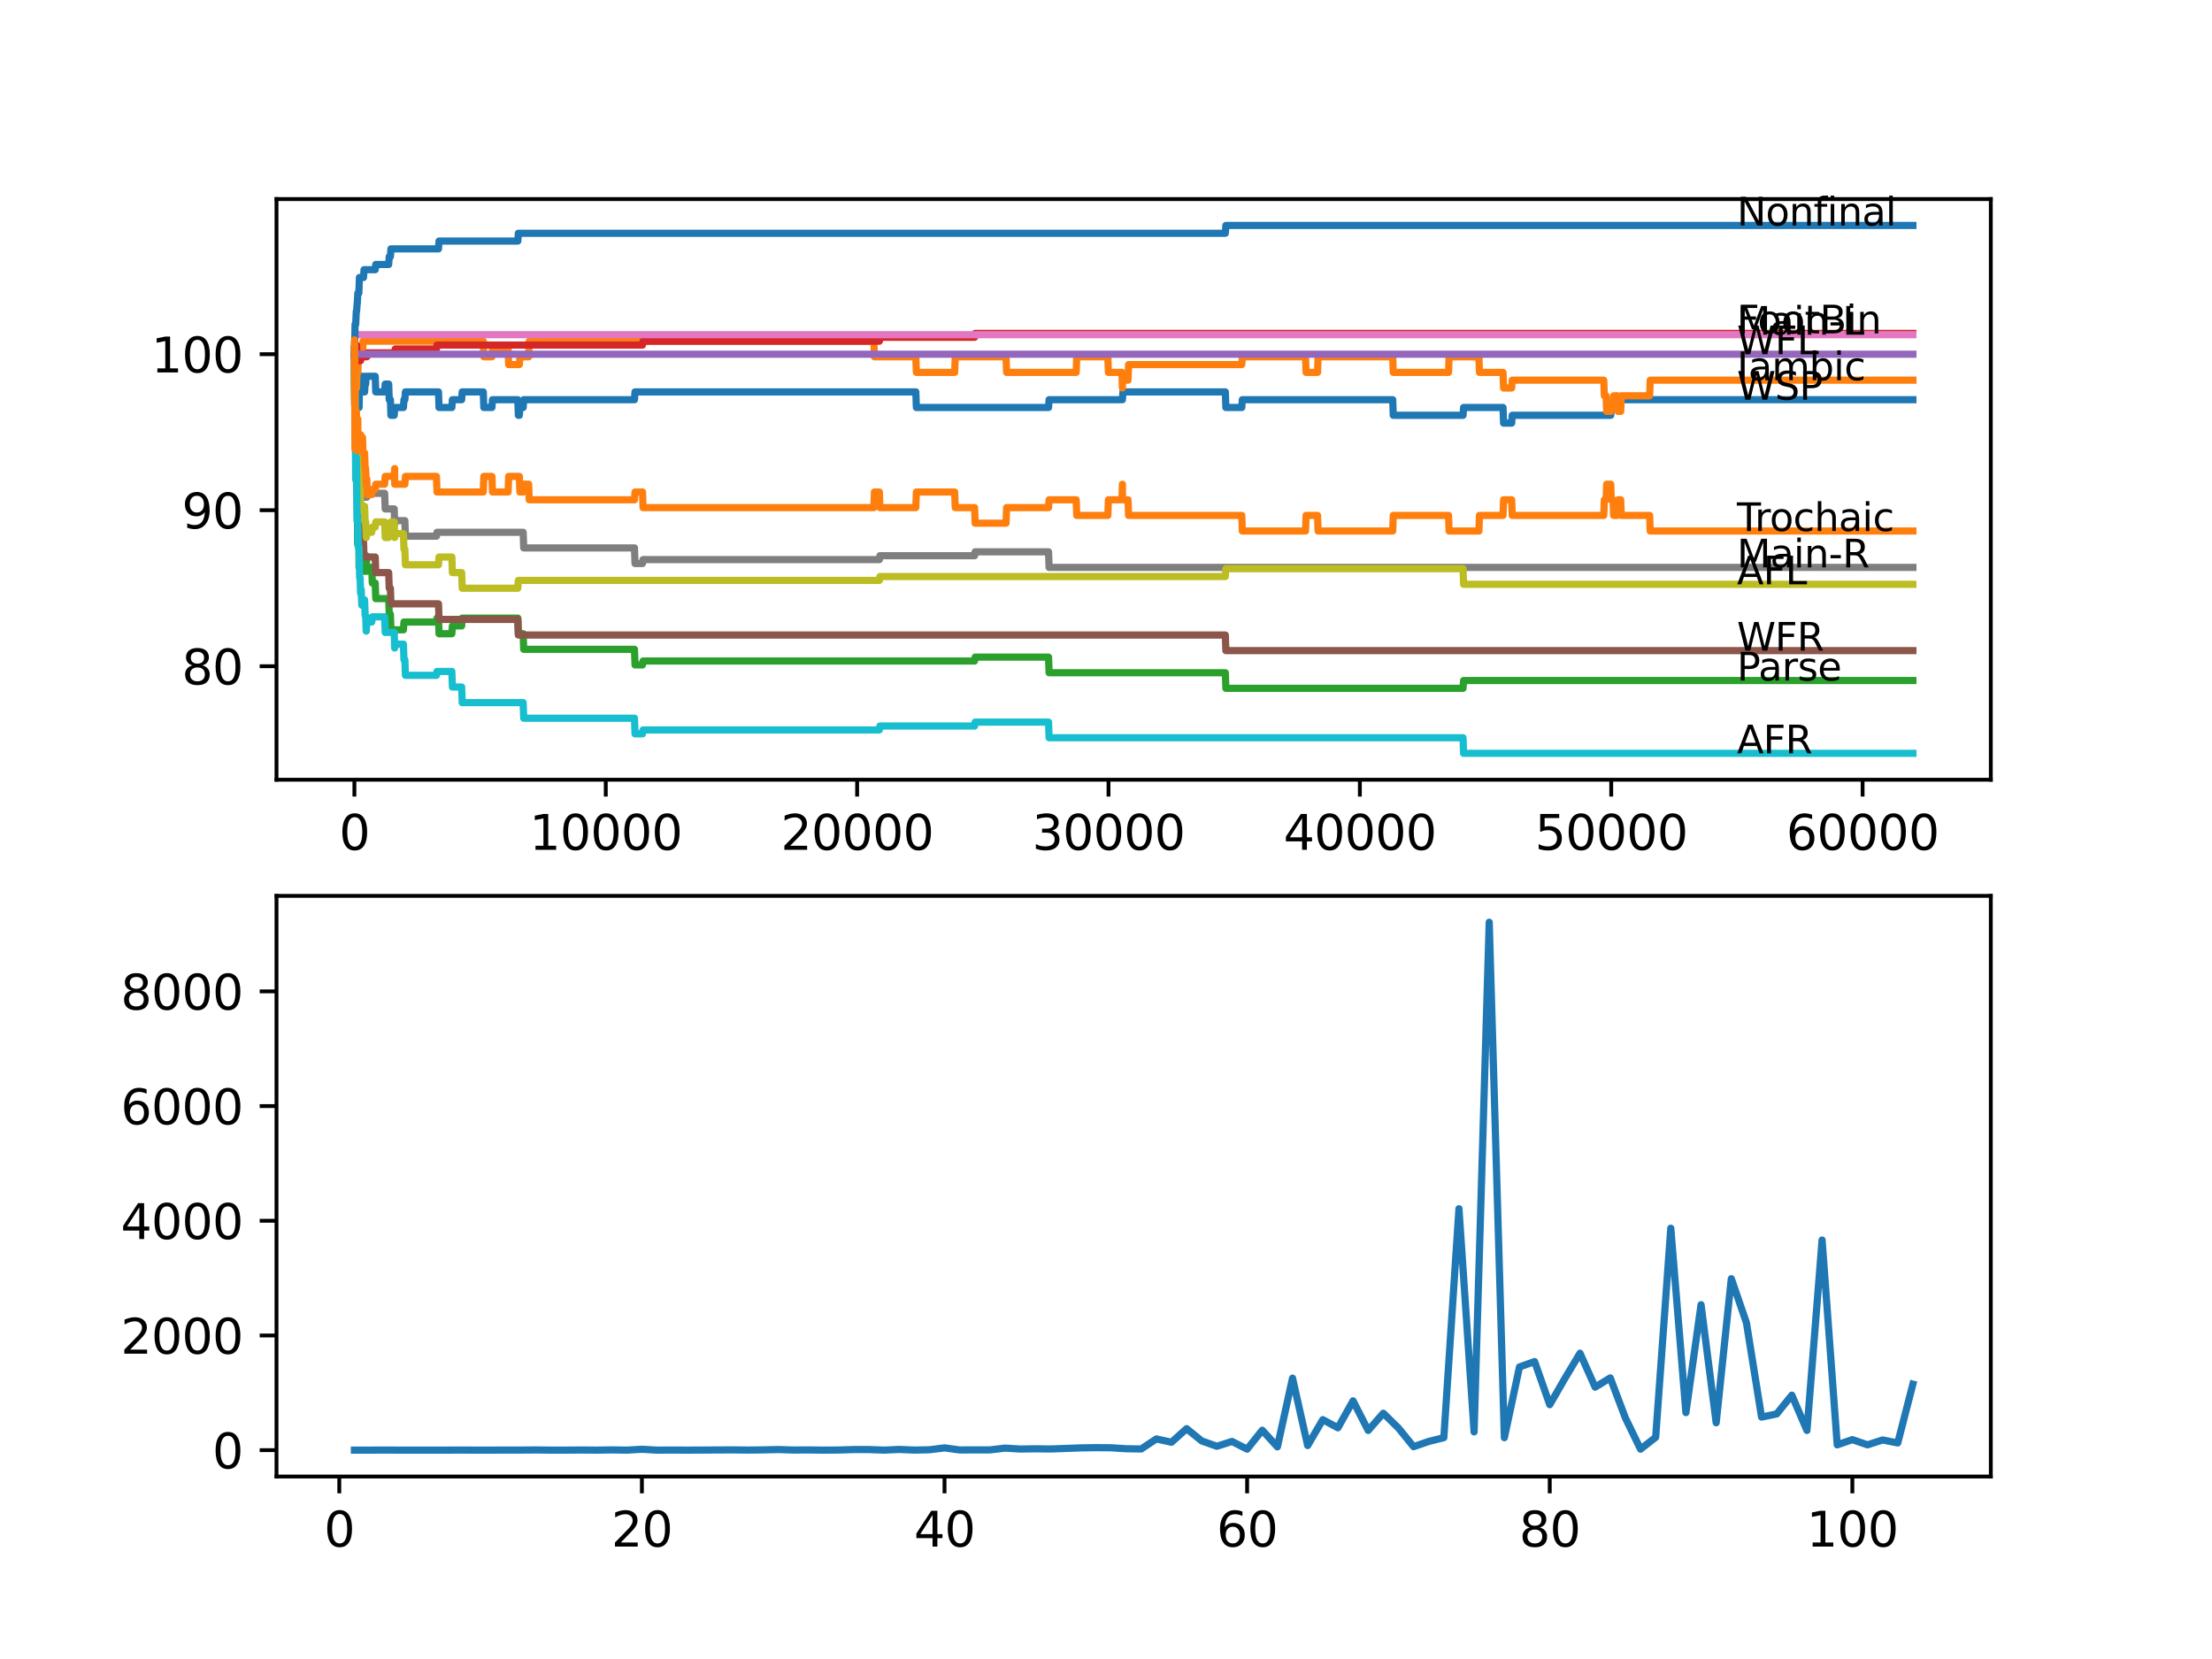 <?xml version="1.0" encoding="utf-8" standalone="no"?>
<!DOCTYPE svg PUBLIC "-//W3C//DTD SVG 1.1//EN"
  "http://www.w3.org/Graphics/SVG/1.1/DTD/svg11.dtd">
<svg xmlns:xlink="http://www.w3.org/1999/xlink" width="460.8pt" height="345.6pt" viewBox="0 0 460.8 345.6" xmlns="http://www.w3.org/2000/svg" version="1.1">
 <defs>
  <style type="text/css">*{stroke-linejoin: round; stroke-linecap: butt}</style>
 </defs>
 <g id="figure_1">
  <g id="patch_1">
   <path d="M 0 345.6 
L 460.8 345.6 
L 460.8 0 
L 0 0 
z
" style="fill: #ffffff"/>
  </g>
  <g id="axes_1">
   <g id="patch_2">
    <path d="M 57.6 162.432 
L 414.72 162.432 
L 414.72 41.472 
L 57.6 41.472 
z
" style="fill: #ffffff"/>
   </g>
   <g id="matplotlib.axis_1">
    <g id="xtick_1">
     <g id="line2d_1">
      <defs>
       <path id="m2d336f7cce" d="M 0 0 
L 0 3.5 
" style="stroke: #000000; stroke-width: 0.8"/>
      </defs>
      <g>
       <use xlink:href="#m2d336f7cce" x="73.827" y="162.432" style="stroke: #000000; stroke-width: 0.8"/>
      </g>
     </g>
     <g id="text_1">
      <!-- 0 -->
      <g transform="translate(70.646 177.03)scale(0.1 -0.1)">
       <defs>
        <path id="DejaVuSans-30" d="M 2034 4250 
Q 1547 4250 1301 3770 
Q 1056 3291 1056 2328 
Q 1056 1369 1301 889 
Q 1547 409 2034 409 
Q 2525 409 2770 889 
Q 3016 1369 3016 2328 
Q 3016 3291 2770 3770 
Q 2525 4250 2034 4250 
z
M 2034 4750 
Q 2819 4750 3233 4129 
Q 3647 3509 3647 2328 
Q 3647 1150 3233 529 
Q 2819 -91 2034 -91 
Q 1250 -91 836 529 
Q 422 1150 422 2328 
Q 422 3509 836 4129 
Q 1250 4750 2034 4750 
z
" transform="scale(0.016)"/>
       </defs>
       <use xlink:href="#DejaVuSans-30"/>
      </g>
     </g>
    </g>
    <g id="xtick_2">
     <g id="line2d_2">
      <g>
       <use xlink:href="#m2d336f7cce" x="126.192" y="162.432" style="stroke: #000000; stroke-width: 0.8"/>
      </g>
     </g>
     <g id="text_2">
      <!-- 10000 -->
      <g transform="translate(110.286 177.03)scale(0.1 -0.1)">
       <defs>
        <path id="DejaVuSans-31" d="M 794 531 
L 1825 531 
L 1825 4091 
L 703 3866 
L 703 4441 
L 1819 4666 
L 2450 4666 
L 2450 531 
L 3481 531 
L 3481 0 
L 794 0 
L 794 531 
z
" transform="scale(0.016)"/>
       </defs>
       <use xlink:href="#DejaVuSans-31"/>
       <use xlink:href="#DejaVuSans-30" x="63.623"/>
       <use xlink:href="#DejaVuSans-30" x="127.246"/>
       <use xlink:href="#DejaVuSans-30" x="190.869"/>
       <use xlink:href="#DejaVuSans-30" x="254.492"/>
      </g>
     </g>
    </g>
    <g id="xtick_3">
     <g id="line2d_3">
      <g>
       <use xlink:href="#m2d336f7cce" x="178.556" y="162.432" style="stroke: #000000; stroke-width: 0.8"/>
      </g>
     </g>
     <g id="text_3">
      <!-- 20000 -->
      <g transform="translate(162.65 177.03)scale(0.1 -0.1)">
       <defs>
        <path id="DejaVuSans-32" d="M 1228 531 
L 3431 531 
L 3431 0 
L 469 0 
L 469 531 
Q 828 903 1448 1529 
Q 2069 2156 2228 2338 
Q 2531 2678 2651 2914 
Q 2772 3150 2772 3378 
Q 2772 3750 2511 3984 
Q 2250 4219 1831 4219 
Q 1534 4219 1204 4116 
Q 875 4013 500 3803 
L 500 4441 
Q 881 4594 1212 4672 
Q 1544 4750 1819 4750 
Q 2544 4750 2975 4387 
Q 3406 4025 3406 3419 
Q 3406 3131 3298 2873 
Q 3191 2616 2906 2266 
Q 2828 2175 2409 1742 
Q 1991 1309 1228 531 
z
" transform="scale(0.016)"/>
       </defs>
       <use xlink:href="#DejaVuSans-32"/>
       <use xlink:href="#DejaVuSans-30" x="63.623"/>
       <use xlink:href="#DejaVuSans-30" x="127.246"/>
       <use xlink:href="#DejaVuSans-30" x="190.869"/>
       <use xlink:href="#DejaVuSans-30" x="254.492"/>
      </g>
     </g>
    </g>
    <g id="xtick_4">
     <g id="line2d_4">
      <g>
       <use xlink:href="#m2d336f7cce" x="230.921" y="162.432" style="stroke: #000000; stroke-width: 0.8"/>
      </g>
     </g>
     <g id="text_4">
      <!-- 30000 -->
      <g transform="translate(215.015 177.03)scale(0.1 -0.1)">
       <defs>
        <path id="DejaVuSans-33" d="M 2597 2516 
Q 3050 2419 3304 2112 
Q 3559 1806 3559 1356 
Q 3559 666 3084 287 
Q 2609 -91 1734 -91 
Q 1441 -91 1130 -33 
Q 819 25 488 141 
L 488 750 
Q 750 597 1062 519 
Q 1375 441 1716 441 
Q 2309 441 2620 675 
Q 2931 909 2931 1356 
Q 2931 1769 2642 2001 
Q 2353 2234 1838 2234 
L 1294 2234 
L 1294 2753 
L 1863 2753 
Q 2328 2753 2575 2939 
Q 2822 3125 2822 3475 
Q 2822 3834 2567 4026 
Q 2313 4219 1838 4219 
Q 1578 4219 1281 4162 
Q 984 4106 628 3988 
L 628 4550 
Q 988 4650 1302 4700 
Q 1616 4750 1894 4750 
Q 2613 4750 3031 4423 
Q 3450 4097 3450 3541 
Q 3450 3153 3228 2886 
Q 3006 2619 2597 2516 
z
" transform="scale(0.016)"/>
       </defs>
       <use xlink:href="#DejaVuSans-33"/>
       <use xlink:href="#DejaVuSans-30" x="63.623"/>
       <use xlink:href="#DejaVuSans-30" x="127.246"/>
       <use xlink:href="#DejaVuSans-30" x="190.869"/>
       <use xlink:href="#DejaVuSans-30" x="254.492"/>
      </g>
     </g>
    </g>
    <g id="xtick_5">
     <g id="line2d_5">
      <g>
       <use xlink:href="#m2d336f7cce" x="283.285" y="162.432" style="stroke: #000000; stroke-width: 0.8"/>
      </g>
     </g>
     <g id="text_5">
      <!-- 40000 -->
      <g transform="translate(267.379 177.03)scale(0.1 -0.1)">
       <defs>
        <path id="DejaVuSans-34" d="M 2419 4116 
L 825 1625 
L 2419 1625 
L 2419 4116 
z
M 2253 4666 
L 3047 4666 
L 3047 1625 
L 3713 1625 
L 3713 1100 
L 3047 1100 
L 3047 0 
L 2419 0 
L 2419 1100 
L 313 1100 
L 313 1709 
L 2253 4666 
z
" transform="scale(0.016)"/>
       </defs>
       <use xlink:href="#DejaVuSans-34"/>
       <use xlink:href="#DejaVuSans-30" x="63.623"/>
       <use xlink:href="#DejaVuSans-30" x="127.246"/>
       <use xlink:href="#DejaVuSans-30" x="190.869"/>
       <use xlink:href="#DejaVuSans-30" x="254.492"/>
      </g>
     </g>
    </g>
    <g id="xtick_6">
     <g id="line2d_6">
      <g>
       <use xlink:href="#m2d336f7cce" x="335.65" y="162.432" style="stroke: #000000; stroke-width: 0.8"/>
      </g>
     </g>
     <g id="text_6">
      <!-- 50000 -->
      <g transform="translate(319.744 177.03)scale(0.1 -0.1)">
       <defs>
        <path id="DejaVuSans-35" d="M 691 4666 
L 3169 4666 
L 3169 4134 
L 1269 4134 
L 1269 2991 
Q 1406 3038 1543 3061 
Q 1681 3084 1819 3084 
Q 2600 3084 3056 2656 
Q 3513 2228 3513 1497 
Q 3513 744 3044 326 
Q 2575 -91 1722 -91 
Q 1428 -91 1123 -41 
Q 819 9 494 109 
L 494 744 
Q 775 591 1075 516 
Q 1375 441 1709 441 
Q 2250 441 2565 725 
Q 2881 1009 2881 1497 
Q 2881 1984 2565 2268 
Q 2250 2553 1709 2553 
Q 1456 2553 1204 2497 
Q 953 2441 691 2322 
L 691 4666 
z
" transform="scale(0.016)"/>
       </defs>
       <use xlink:href="#DejaVuSans-35"/>
       <use xlink:href="#DejaVuSans-30" x="63.623"/>
       <use xlink:href="#DejaVuSans-30" x="127.246"/>
       <use xlink:href="#DejaVuSans-30" x="190.869"/>
       <use xlink:href="#DejaVuSans-30" x="254.492"/>
      </g>
     </g>
    </g>
    <g id="xtick_7">
     <g id="line2d_7">
      <g>
       <use xlink:href="#m2d336f7cce" x="388.014" y="162.432" style="stroke: #000000; stroke-width: 0.8"/>
      </g>
     </g>
     <g id="text_7">
      <!-- 60000 -->
      <g transform="translate(372.108 177.03)scale(0.1 -0.1)">
       <defs>
        <path id="DejaVuSans-36" d="M 2113 2584 
Q 1688 2584 1439 2293 
Q 1191 2003 1191 1497 
Q 1191 994 1439 701 
Q 1688 409 2113 409 
Q 2538 409 2786 701 
Q 3034 994 3034 1497 
Q 3034 2003 2786 2293 
Q 2538 2584 2113 2584 
z
M 3366 4563 
L 3366 3988 
Q 3128 4100 2886 4159 
Q 2644 4219 2406 4219 
Q 1781 4219 1451 3797 
Q 1122 3375 1075 2522 
Q 1259 2794 1537 2939 
Q 1816 3084 2150 3084 
Q 2853 3084 3261 2657 
Q 3669 2231 3669 1497 
Q 3669 778 3244 343 
Q 2819 -91 2113 -91 
Q 1303 -91 875 529 
Q 447 1150 447 2328 
Q 447 3434 972 4092 
Q 1497 4750 2381 4750 
Q 2619 4750 2861 4703 
Q 3103 4656 3366 4563 
z
" transform="scale(0.016)"/>
       </defs>
       <use xlink:href="#DejaVuSans-36"/>
       <use xlink:href="#DejaVuSans-30" x="63.623"/>
       <use xlink:href="#DejaVuSans-30" x="127.246"/>
       <use xlink:href="#DejaVuSans-30" x="190.869"/>
       <use xlink:href="#DejaVuSans-30" x="254.492"/>
      </g>
     </g>
    </g>
   </g>
   <g id="matplotlib.axis_2">
    <g id="ytick_1">
     <g id="line2d_8">
      <defs>
       <path id="mfb3fe5c538" d="M 0 0 
L -3.5 0 
" style="stroke: #000000; stroke-width: 0.8"/>
      </defs>
      <g>
       <use xlink:href="#mfb3fe5c538" x="57.6" y="138.787" style="stroke: #000000; stroke-width: 0.8"/>
      </g>
     </g>
     <g id="text_8">
      <!-- 80 -->
      <g transform="translate(37.875 142.586)scale(0.1 -0.1)">
       <defs>
        <path id="DejaVuSans-38" d="M 2034 2216 
Q 1584 2216 1326 1975 
Q 1069 1734 1069 1313 
Q 1069 891 1326 650 
Q 1584 409 2034 409 
Q 2484 409 2743 651 
Q 3003 894 3003 1313 
Q 3003 1734 2745 1975 
Q 2488 2216 2034 2216 
z
M 1403 2484 
Q 997 2584 770 2862 
Q 544 3141 544 3541 
Q 544 4100 942 4425 
Q 1341 4750 2034 4750 
Q 2731 4750 3128 4425 
Q 3525 4100 3525 3541 
Q 3525 3141 3298 2862 
Q 3072 2584 2669 2484 
Q 3125 2378 3379 2068 
Q 3634 1759 3634 1313 
Q 3634 634 3220 271 
Q 2806 -91 2034 -91 
Q 1263 -91 848 271 
Q 434 634 434 1313 
Q 434 1759 690 2068 
Q 947 2378 1403 2484 
z
M 1172 3481 
Q 1172 3119 1398 2916 
Q 1625 2713 2034 2713 
Q 2441 2713 2670 2916 
Q 2900 3119 2900 3481 
Q 2900 3844 2670 4047 
Q 2441 4250 2034 4250 
Q 1625 4250 1398 4047 
Q 1172 3844 1172 3481 
z
" transform="scale(0.016)"/>
       </defs>
       <use xlink:href="#DejaVuSans-38"/>
       <use xlink:href="#DejaVuSans-30" x="63.623"/>
      </g>
     </g>
    </g>
    <g id="ytick_2">
     <g id="line2d_9">
      <g>
       <use xlink:href="#mfb3fe5c538" x="57.6" y="106.286" style="stroke: #000000; stroke-width: 0.8"/>
      </g>
     </g>
     <g id="text_9">
      <!-- 90 -->
      <g transform="translate(37.875 110.085)scale(0.1 -0.1)">
       <defs>
        <path id="DejaVuSans-39" d="M 703 97 
L 703 672 
Q 941 559 1184 500 
Q 1428 441 1663 441 
Q 2288 441 2617 861 
Q 2947 1281 2994 2138 
Q 2813 1869 2534 1725 
Q 2256 1581 1919 1581 
Q 1219 1581 811 2004 
Q 403 2428 403 3163 
Q 403 3881 828 4315 
Q 1253 4750 1959 4750 
Q 2769 4750 3195 4129 
Q 3622 3509 3622 2328 
Q 3622 1225 3098 567 
Q 2575 -91 1691 -91 
Q 1453 -91 1209 -44 
Q 966 3 703 97 
z
M 1959 2075 
Q 2384 2075 2632 2365 
Q 2881 2656 2881 3163 
Q 2881 3666 2632 3958 
Q 2384 4250 1959 4250 
Q 1534 4250 1286 3958 
Q 1038 3666 1038 3163 
Q 1038 2656 1286 2365 
Q 1534 2075 1959 2075 
z
" transform="scale(0.016)"/>
       </defs>
       <use xlink:href="#DejaVuSans-39"/>
       <use xlink:href="#DejaVuSans-30" x="63.623"/>
      </g>
     </g>
    </g>
    <g id="ytick_3">
     <g id="line2d_10">
      <g>
       <use xlink:href="#mfb3fe5c538" x="57.6" y="73.784" style="stroke: #000000; stroke-width: 0.8"/>
      </g>
     </g>
     <g id="text_10">
      <!-- 100 -->
      <g transform="translate(31.512 77.583)scale(0.1 -0.1)">
       <use xlink:href="#DejaVuSans-31"/>
       <use xlink:href="#DejaVuSans-30" x="63.623"/>
       <use xlink:href="#DejaVuSans-30" x="127.246"/>
      </g>
     </g>
    </g>
   </g>
   <g id="line2d_11">
    <path d="M 73.833 72.701 
L 73.943 80.826 
L 73.953 80.013 
L 73.958 80.013 
L 74.095 71.888 
L 74.1 71.888 
L 74.168 78.388 
L 74.215 76.763 
L 74.252 76.763 
L 74.294 78.388 
L 74.367 75.138 
L 74.424 75.138 
L 74.498 81.639 
L 74.54 78.388 
L 74.754 78.388 
L 74.801 84.889 
L 74.87 81.639 
L 75.016 81.639 
L 75.131 80.013 
L 75.247 80.013 
L 75.362 78.388 
L 75.723 78.388 
L 75.838 81.639 
L 75.953 81.639 
L 76.069 80.013 
L 76.173 80.013 
L 76.289 78.388 
L 78.163 78.388 
L 78.278 81.639 
L 80.127 81.639 
L 80.242 80.013 
L 80.97 80.013 
L 81.085 83.264 
L 81.326 83.264 
L 81.441 86.514 
L 82.122 86.514 
L 82.237 84.889 
L 84.039 84.889 
L 84.154 83.264 
L 84.342 83.264 
L 84.457 81.639 
L 91.343 81.639 
L 91.459 84.889 
L 94.129 84.889 
L 94.244 83.264 
L 96.171 83.264 
L 96.287 81.639 
L 100.675 81.639 
L 100.79 84.889 
L 102.476 84.889 
L 102.591 83.264 
L 107.87 83.264 
L 107.985 86.514 
L 108.189 86.514 
L 108.304 84.889 
L 108.985 84.889 
L 109.1 83.264 
L 132.172 83.264 
L 132.287 81.639 
L 190.784 81.639 
L 190.899 84.889 
L 218.432 84.889 
L 218.547 83.264 
L 233.817 83.264 
L 233.932 81.639 
L 255.255 81.639 
L 255.37 84.889 
L 258.685 84.889 
L 258.8 83.264 
L 290.124 83.264 
L 290.239 86.514 
L 304.776 86.514 
L 304.891 84.889 
L 313.107 84.889 
L 313.222 88.139 
L 314.908 88.139 
L 315.024 86.514 
L 335.545 86.514 
L 335.66 84.889 
L 336.032 84.889 
L 336.147 83.264 
L 398.487 83.264 
L 398.487 83.264 
" clip-path="url(#p4e501f957d)" style="fill: none; stroke: #1f77b4; stroke-width: 1.5; stroke-linecap: square"/>
   </g>
   <g id="line2d_12">
    <path d="M 73.833 77.034 
L 73.848 77.034 
L 73.885 80.284 
L 73.937 72.701 
L 73.948 72.701 
L 73.958 72.701 
L 74.074 75.951 
L 74.157 75.951 
L 74.267 80.826 
L 74.383 77.576 
L 74.545 77.576 
L 74.66 74.326 
L 75.514 74.326 
L 75.629 71.076 
L 100.675 71.076 
L 100.79 74.326 
L 102.476 74.326 
L 102.591 72.701 
L 105.848 72.701 
L 105.964 75.951 
L 108.189 75.951 
L 108.304 74.326 
L 110.127 74.326 
L 110.242 71.076 
L 182.044 71.076 
L 182.159 74.326 
L 190.784 74.326 
L 190.899 77.576 
L 198.874 77.576 
L 198.989 74.326 
L 209.577 74.326 
L 209.692 77.576 
L 224.187 77.576 
L 224.302 74.326 
L 230.785 74.326 
L 230.9 77.576 
L 233.722 77.576 
L 233.817 80.826 
L 233.832 79.201 
L 234.99 79.201 
L 235.105 75.951 
L 258.685 75.951 
L 258.8 74.326 
L 271.964 74.326 
L 272.079 77.576 
L 274.467 77.576 
L 274.582 74.326 
L 290.124 74.326 
L 290.239 77.576 
L 301.754 77.576 
L 301.87 74.326 
L 308.085 74.326 
L 308.2 77.576 
L 313.107 77.576 
L 313.222 80.826 
L 314.908 80.826 
L 315.024 79.201 
L 334.095 79.201 
L 334.21 82.451 
L 334.582 82.451 
L 334.697 85.701 
L 335.545 85.701 
L 335.66 84.076 
L 336.032 84.076 
L 336.147 82.451 
L 336.964 82.451 
L 337.079 85.701 
L 337.624 85.701 
L 337.739 82.451 
L 343.651 82.451 
L 343.766 79.201 
L 398.487 79.201 
L 398.487 79.201 
" clip-path="url(#p4e501f957d)" style="fill: none; stroke: #ff7f0e; stroke-width: 1.5; stroke-linecap: square"/>
   </g>
   <g id="line2d_13">
    <path d="M 73.833 72.701 
L 73.969 90.576 
L 73.99 90.576 
L 74.084 87.326 
L 74.1 90.576 
L 74.225 100.327 
L 74.252 100.327 
L 74.288 98.702 
L 74.294 101.952 
L 74.362 100.327 
L 74.367 100.327 
L 74.493 110.077 
L 74.498 110.077 
L 74.508 113.328 
L 74.608 111.702 
L 74.754 111.702 
L 74.801 118.203 
L 74.87 114.953 
L 75.016 114.953 
L 75.131 112.515 
L 75.357 112.515 
L 75.472 115.765 
L 75.723 115.765 
L 75.838 119.015 
L 75.953 119.015 
L 76.069 117.39 
L 76.173 117.39 
L 76.289 115.765 
L 76.304 115.765 
L 76.414 119.015 
L 76.529 118.203 
L 77.441 118.203 
L 77.556 121.453 
L 78.163 121.453 
L 78.278 124.703 
L 80.97 124.703 
L 81.085 127.953 
L 81.326 127.953 
L 81.441 131.203 
L 84.039 131.203 
L 84.154 129.578 
L 90.919 129.578 
L 91.034 128.766 
L 91.343 128.766 
L 91.459 132.016 
L 94.129 132.016 
L 94.244 130.391 
L 96.171 130.391 
L 96.287 128.766 
L 107.87 128.766 
L 107.985 132.016 
L 108.985 132.016 
L 109.1 135.266 
L 132.172 135.266 
L 132.287 138.516 
L 133.842 138.516 
L 133.958 137.704 
L 203.026 137.704 
L 203.142 136.891 
L 218.432 136.891 
L 218.547 140.141 
L 255.255 140.141 
L 255.37 143.391 
L 304.776 143.391 
L 304.891 141.766 
L 398.487 141.766 
L 398.487 141.766 
" clip-path="url(#p4e501f957d)" style="fill: none; stroke: #2ca02c; stroke-width: 1.5; stroke-linecap: square"/>
   </g>
   <g id="line2d_14">
    <path d="M 73.833 73.784 
L 73.89 73.784 
L 74.006 72.971 
L 74.095 72.971 
L 74.21 71.888 
L 74.288 71.888 
L 74.403 75.138 
L 75.121 75.138 
L 75.236 74.326 
L 76.414 74.326 
L 76.529 73.513 
L 82.216 73.513 
L 82.331 72.701 
L 90.919 72.701 
L 91.034 71.888 
L 133.842 71.888 
L 133.958 71.076 
L 183.185 71.076 
L 183.301 70.263 
L 203.026 70.263 
L 203.142 69.45 
L 398.487 69.45 
L 398.487 69.45 
" clip-path="url(#p4e501f957d)" style="fill: none; stroke: #d62728; stroke-width: 1.5; stroke-linecap: square"/>
   </g>
   <g id="line2d_15">
    <path d="M 73.833 73.784 
L 398.487 73.784 
L 398.487 73.784 
" clip-path="url(#p4e501f957d)" style="fill: none; stroke: #9467bd; stroke-width: 1.5; stroke-linecap: square"/>
   </g>
   <g id="line2d_16">
    <path d="M 73.833 73.784 
L 73.969 90.035 
L 74.1 90.035 
L 74.22 96.535 
L 74.288 96.535 
L 74.403 99.785 
L 74.424 99.785 
L 74.545 106.286 
L 74.754 106.286 
L 74.875 112.786 
L 75.723 112.786 
L 75.838 116.036 
L 78.163 116.036 
L 78.278 119.286 
L 80.97 119.286 
L 81.085 122.536 
L 81.326 122.536 
L 81.441 125.786 
L 91.343 125.786 
L 91.459 129.037 
L 107.87 129.037 
L 107.985 132.287 
L 255.255 132.287 
L 255.37 135.537 
L 398.487 135.537 
L 398.487 135.537 
" clip-path="url(#p4e501f957d)" style="fill: none; stroke: #8c564b; stroke-width: 1.5; stroke-linecap: square"/>
   </g>
   <g id="line2d_17">
    <path d="M 73.833 73.784 
L 73.838 73.784 
L 73.953 69.721 
L 398.487 69.721 
L 398.487 69.721 
" clip-path="url(#p4e501f957d)" style="fill: none; stroke: #e377c2; stroke-width: 1.5; stroke-linecap: square"/>
   </g>
   <g id="line2d_18">
    <path d="M 73.833 73.784 
L 73.838 73.784 
L 73.969 89.222 
L 73.995 89.222 
L 74.095 92.472 
L 74.105 91.389 
L 74.288 91.389 
L 74.409 97.889 
L 74.498 97.889 
L 74.613 101.139 
L 75.121 101.139 
L 75.236 100.327 
L 75.247 100.327 
L 75.362 103.577 
L 76.414 103.577 
L 76.529 102.765 
L 80.127 102.765 
L 80.242 106.015 
L 82.122 106.015 
L 82.216 109.265 
L 82.232 108.452 
L 84.342 108.452 
L 84.457 111.702 
L 90.919 111.702 
L 91.034 110.89 
L 108.985 110.89 
L 109.1 114.14 
L 132.172 114.14 
L 132.287 117.39 
L 133.842 117.39 
L 133.958 116.578 
L 183.185 116.578 
L 183.301 115.765 
L 203.026 115.765 
L 203.142 114.953 
L 218.432 114.953 
L 218.547 118.203 
L 398.487 118.203 
L 398.487 118.203 
" clip-path="url(#p4e501f957d)" style="fill: none; stroke: #7f7f7f; stroke-width: 1.5; stroke-linecap: square"/>
   </g>
   <g id="line2d_19">
    <path d="M 73.833 77.034 
L 73.854 75.138 
L 73.875 83.264 
L 73.927 79.743 
L 73.937 79.743 
L 73.964 77.305 
L 74 87.055 
L 74.021 87.055 
L 74.079 87.055 
L 74.1 92.472 
L 74.189 88.681 
L 74.252 88.681 
L 74.367 98.431 
L 74.372 97.348 
L 74.424 97.348 
L 74.508 95.181 
L 74.513 98.431 
L 74.529 98.431 
L 74.754 98.431 
L 74.801 95.181 
L 74.833 101.681 
L 74.854 101.681 
L 75.016 101.681 
L 75.131 104.931 
L 75.247 104.931 
L 75.357 108.181 
L 75.472 107.098 
L 75.723 107.098 
L 75.838 105.473 
L 75.953 105.473 
L 76.069 108.723 
L 76.173 108.723 
L 76.289 111.973 
L 76.304 111.973 
L 76.42 110.89 
L 77.441 110.89 
L 77.556 109.807 
L 78.163 109.807 
L 78.278 108.723 
L 80.127 108.723 
L 80.242 111.973 
L 80.97 111.973 
L 81.085 110.348 
L 81.326 110.348 
L 81.441 108.723 
L 82.122 108.723 
L 82.216 111.973 
L 82.232 111.161 
L 84.039 111.161 
L 84.154 114.411 
L 84.342 114.411 
L 84.457 117.661 
L 91.343 117.661 
L 91.459 116.036 
L 94.129 116.036 
L 94.244 119.286 
L 96.171 119.286 
L 96.287 122.536 
L 107.87 122.536 
L 107.985 120.911 
L 183.185 120.911 
L 183.301 120.099 
L 255.255 120.099 
L 255.37 118.474 
L 304.776 118.474 
L 304.891 121.724 
L 398.487 121.724 
L 398.487 121.724 
" clip-path="url(#p4e501f957d)" style="fill: none; stroke: #bcbd22; stroke-width: 1.5; stroke-linecap: square"/>
   </g>
   <g id="line2d_20">
    <path d="M 73.833 77.034 
L 73.848 77.034 
L 73.854 76.222 
L 73.875 84.347 
L 73.917 83.534 
L 73.943 83.534 
L 74.074 96.535 
L 74.079 96.535 
L 74.084 99.785 
L 74.115 95.452 
L 74.184 95.452 
L 74.252 95.452 
L 74.367 108.452 
L 74.377 107.369 
L 74.498 107.369 
L 74.618 113.869 
L 74.801 113.869 
L 74.922 120.37 
L 75.016 120.37 
L 75.121 123.62 
L 75.126 122.807 
L 75.247 122.807 
L 75.357 126.057 
L 75.472 124.974 
L 75.953 124.974 
L 76.069 128.224 
L 76.173 128.224 
L 76.289 131.474 
L 76.304 131.474 
L 76.42 129.578 
L 77.441 129.578 
L 77.556 128.495 
L 80.127 128.495 
L 80.242 131.745 
L 82.122 131.745 
L 82.216 134.995 
L 82.232 134.183 
L 84.039 134.183 
L 84.154 137.433 
L 84.342 137.433 
L 84.457 140.683 
L 90.919 140.683 
L 91.034 139.87 
L 94.129 139.87 
L 94.244 143.121 
L 96.171 143.121 
L 96.287 146.371 
L 108.985 146.371 
L 109.1 149.621 
L 132.172 149.621 
L 132.287 152.871 
L 133.842 152.871 
L 133.958 152.059 
L 183.185 152.059 
L 183.301 151.246 
L 203.026 151.246 
L 203.142 150.434 
L 218.432 150.434 
L 218.547 153.684 
L 304.776 153.684 
L 304.891 156.934 
L 398.487 156.934 
L 398.487 156.934 
" clip-path="url(#p4e501f957d)" style="fill: none; stroke: #17becf; stroke-width: 1.5; stroke-linecap: square"/>
   </g>
   <g id="line2d_21">
    <path d="M 73.833 73.784 
L 73.969 67.555 
L 74.1 67.555 
L 74.22 64.846 
L 74.288 64.846 
L 74.403 63.221 
L 74.424 63.221 
L 74.545 61.054 
L 74.754 61.054 
L 74.875 57.804 
L 75.723 57.804 
L 75.838 56.179 
L 78.163 56.179 
L 78.278 55.096 
L 80.97 55.096 
L 81.085 53.47 
L 81.326 53.47 
L 81.441 51.845 
L 91.343 51.845 
L 91.459 50.22 
L 107.87 50.22 
L 107.985 48.595 
L 255.255 48.595 
L 255.37 46.97 
L 398.487 46.97 
L 398.487 46.97 
" clip-path="url(#p4e501f957d)" style="fill: none; stroke: #1f77b4; stroke-width: 1.5; stroke-linecap: square"/>
   </g>
   <g id="line2d_22">
    <path d="M 73.833 72.701 
L 73.859 70.805 
L 73.89 80.555 
L 73.943 93.556 
L 74.016 91.118 
L 74.084 91.118 
L 74.22 85.701 
L 74.252 85.701 
L 74.309 93.827 
L 74.367 92.202 
L 74.493 88.951 
L 74.498 88.951 
L 74.545 87.326 
L 74.55 90.576 
L 74.602 90.576 
L 75.121 90.576 
L 75.236 93.827 
L 75.247 93.827 
L 75.362 91.118 
L 75.514 91.118 
L 75.629 94.368 
L 75.953 94.368 
L 76.069 97.618 
L 76.173 97.618 
L 76.289 100.869 
L 76.304 100.869 
L 76.414 99.785 
L 76.529 103.035 
L 77.441 103.035 
L 77.556 101.952 
L 78.163 101.952 
L 78.278 100.869 
L 80.127 100.869 
L 80.242 99.244 
L 82.122 99.244 
L 82.216 97.618 
L 82.222 100.869 
L 82.227 100.869 
L 84.342 100.869 
L 84.457 99.244 
L 90.919 99.244 
L 91.034 102.494 
L 100.675 102.494 
L 100.79 99.244 
L 102.476 99.244 
L 102.591 102.494 
L 105.848 102.494 
L 105.964 99.244 
L 108.189 99.244 
L 108.304 102.494 
L 108.985 102.494 
L 109.1 100.869 
L 110.127 100.869 
L 110.242 104.119 
L 132.172 104.119 
L 132.287 102.494 
L 133.842 102.494 
L 133.958 105.744 
L 182.044 105.744 
L 182.159 102.494 
L 183.185 102.494 
L 183.301 105.744 
L 190.784 105.744 
L 190.899 102.494 
L 198.874 102.494 
L 198.989 105.744 
L 203.026 105.744 
L 203.142 108.994 
L 209.577 108.994 
L 209.692 105.744 
L 218.432 105.744 
L 218.547 104.119 
L 224.187 104.119 
L 224.302 107.369 
L 230.785 107.369 
L 230.9 104.119 
L 233.722 104.119 
L 233.817 100.869 
L 233.832 104.119 
L 234.99 104.119 
L 235.105 107.369 
L 258.685 107.369 
L 258.8 110.619 
L 271.964 110.619 
L 272.079 107.369 
L 274.467 107.369 
L 274.582 110.619 
L 290.124 110.619 
L 290.239 107.369 
L 301.754 107.369 
L 301.87 110.619 
L 308.085 110.619 
L 308.2 107.369 
L 313.107 107.369 
L 313.222 104.119 
L 314.908 104.119 
L 315.024 107.369 
L 334.095 107.369 
L 334.21 104.119 
L 334.582 104.119 
L 334.697 100.869 
L 335.545 100.869 
L 335.66 104.119 
L 336.032 104.119 
L 336.147 107.369 
L 336.964 107.369 
L 337.079 104.119 
L 337.624 104.119 
L 337.739 107.369 
L 343.651 107.369 
L 343.766 110.619 
L 398.487 110.619 
L 398.487 110.619 
" clip-path="url(#p4e501f957d)" style="fill: none; stroke: #ff7f0e; stroke-width: 1.5; stroke-linecap: square"/>
   </g>
   <g id="patch_3">
    <path d="M 57.6 162.432 
L 57.6 41.472 
" style="fill: none; stroke: #000000; stroke-width: 0.8; stroke-linejoin: miter; stroke-linecap: square"/>
   </g>
   <g id="patch_4">
    <path d="M 414.72 162.432 
L 414.72 41.472 
" style="fill: none; stroke: #000000; stroke-width: 0.8; stroke-linejoin: miter; stroke-linecap: square"/>
   </g>
   <g id="patch_5">
    <path d="M 57.6 162.432 
L 414.72 162.432 
" style="fill: none; stroke: #000000; stroke-width: 0.8; stroke-linejoin: miter; stroke-linecap: square"/>
   </g>
   <g id="patch_6">
    <path d="M 57.6 41.472 
L 414.72 41.472 
" style="fill: none; stroke: #000000; stroke-width: 0.8; stroke-linejoin: miter; stroke-linecap: square"/>
   </g>
   <g id="text_11">
    <!-- WSP -->
    <g transform="translate(361.832 83.264)scale(0.08 -0.08)">
     <defs>
      <path id="DejaVuSans-57" d="M 213 4666 
L 850 4666 
L 1831 722 
L 2809 4666 
L 3519 4666 
L 4500 722 
L 5478 4666 
L 6119 4666 
L 4947 0 
L 4153 0 
L 3169 4050 
L 2175 0 
L 1381 0 
L 213 4666 
z
" transform="scale(0.016)"/>
      <path id="DejaVuSans-53" d="M 3425 4513 
L 3425 3897 
Q 3066 4069 2747 4153 
Q 2428 4238 2131 4238 
Q 1616 4238 1336 4038 
Q 1056 3838 1056 3469 
Q 1056 3159 1242 3001 
Q 1428 2844 1947 2747 
L 2328 2669 
Q 3034 2534 3370 2195 
Q 3706 1856 3706 1288 
Q 3706 609 3251 259 
Q 2797 -91 1919 -91 
Q 1588 -91 1214 -16 
Q 841 59 441 206 
L 441 856 
Q 825 641 1194 531 
Q 1563 422 1919 422 
Q 2459 422 2753 634 
Q 3047 847 3047 1241 
Q 3047 1584 2836 1778 
Q 2625 1972 2144 2069 
L 1759 2144 
Q 1053 2284 737 2584 
Q 422 2884 422 3419 
Q 422 4038 858 4394 
Q 1294 4750 2059 4750 
Q 2388 4750 2728 4690 
Q 3069 4631 3425 4513 
z
" transform="scale(0.016)"/>
      <path id="DejaVuSans-50" d="M 1259 4147 
L 1259 2394 
L 2053 2394 
Q 2494 2394 2734 2622 
Q 2975 2850 2975 3272 
Q 2975 3691 2734 3919 
Q 2494 4147 2053 4147 
L 1259 4147 
z
M 628 4666 
L 2053 4666 
Q 2838 4666 3239 4311 
Q 3641 3956 3641 3272 
Q 3641 2581 3239 2228 
Q 2838 1875 2053 1875 
L 1259 1875 
L 1259 0 
L 628 0 
L 628 4666 
z
" transform="scale(0.016)"/>
     </defs>
     <use xlink:href="#DejaVuSans-57"/>
     <use xlink:href="#DejaVuSans-53" x="98.877"/>
     <use xlink:href="#DejaVuSans-50" x="162.354"/>
    </g>
   </g>
   <g id="text_12">
    <!-- Iambic -->
    <g transform="translate(361.832 79.201)scale(0.08 -0.08)">
     <defs>
      <path id="DejaVuSans-49" d="M 628 4666 
L 1259 4666 
L 1259 0 
L 628 0 
L 628 4666 
z
" transform="scale(0.016)"/>
      <path id="DejaVuSans-61" d="M 2194 1759 
Q 1497 1759 1228 1600 
Q 959 1441 959 1056 
Q 959 750 1161 570 
Q 1363 391 1709 391 
Q 2188 391 2477 730 
Q 2766 1069 2766 1631 
L 2766 1759 
L 2194 1759 
z
M 3341 1997 
L 3341 0 
L 2766 0 
L 2766 531 
Q 2569 213 2275 61 
Q 1981 -91 1556 -91 
Q 1019 -91 701 211 
Q 384 513 384 1019 
Q 384 1609 779 1909 
Q 1175 2209 1959 2209 
L 2766 2209 
L 2766 2266 
Q 2766 2663 2505 2880 
Q 2244 3097 1772 3097 
Q 1472 3097 1187 3025 
Q 903 2953 641 2809 
L 641 3341 
Q 956 3463 1253 3523 
Q 1550 3584 1831 3584 
Q 2591 3584 2966 3190 
Q 3341 2797 3341 1997 
z
" transform="scale(0.016)"/>
      <path id="DejaVuSans-6d" d="M 3328 2828 
Q 3544 3216 3844 3400 
Q 4144 3584 4550 3584 
Q 5097 3584 5394 3201 
Q 5691 2819 5691 2113 
L 5691 0 
L 5113 0 
L 5113 2094 
Q 5113 2597 4934 2840 
Q 4756 3084 4391 3084 
Q 3944 3084 3684 2787 
Q 3425 2491 3425 1978 
L 3425 0 
L 2847 0 
L 2847 2094 
Q 2847 2600 2669 2842 
Q 2491 3084 2119 3084 
Q 1678 3084 1418 2786 
Q 1159 2488 1159 1978 
L 1159 0 
L 581 0 
L 581 3500 
L 1159 3500 
L 1159 2956 
Q 1356 3278 1631 3431 
Q 1906 3584 2284 3584 
Q 2666 3584 2933 3390 
Q 3200 3197 3328 2828 
z
" transform="scale(0.016)"/>
      <path id="DejaVuSans-62" d="M 3116 1747 
Q 3116 2381 2855 2742 
Q 2594 3103 2138 3103 
Q 1681 3103 1420 2742 
Q 1159 2381 1159 1747 
Q 1159 1113 1420 752 
Q 1681 391 2138 391 
Q 2594 391 2855 752 
Q 3116 1113 3116 1747 
z
M 1159 2969 
Q 1341 3281 1617 3432 
Q 1894 3584 2278 3584 
Q 2916 3584 3314 3078 
Q 3713 2572 3713 1747 
Q 3713 922 3314 415 
Q 2916 -91 2278 -91 
Q 1894 -91 1617 61 
Q 1341 213 1159 525 
L 1159 0 
L 581 0 
L 581 4863 
L 1159 4863 
L 1159 2969 
z
" transform="scale(0.016)"/>
      <path id="DejaVuSans-69" d="M 603 3500 
L 1178 3500 
L 1178 0 
L 603 0 
L 603 3500 
z
M 603 4863 
L 1178 4863 
L 1178 4134 
L 603 4134 
L 603 4863 
z
" transform="scale(0.016)"/>
      <path id="DejaVuSans-63" d="M 3122 3366 
L 3122 2828 
Q 2878 2963 2633 3030 
Q 2388 3097 2138 3097 
Q 1578 3097 1268 2742 
Q 959 2388 959 1747 
Q 959 1106 1268 751 
Q 1578 397 2138 397 
Q 2388 397 2633 464 
Q 2878 531 3122 666 
L 3122 134 
Q 2881 22 2623 -34 
Q 2366 -91 2075 -91 
Q 1284 -91 818 406 
Q 353 903 353 1747 
Q 353 2603 823 3093 
Q 1294 3584 2113 3584 
Q 2378 3584 2631 3529 
Q 2884 3475 3122 3366 
z
" transform="scale(0.016)"/>
     </defs>
     <use xlink:href="#DejaVuSans-49"/>
     <use xlink:href="#DejaVuSans-61" x="29.492"/>
     <use xlink:href="#DejaVuSans-6d" x="90.771"/>
     <use xlink:href="#DejaVuSans-62" x="188.184"/>
     <use xlink:href="#DejaVuSans-69" x="251.66"/>
     <use xlink:href="#DejaVuSans-63" x="279.443"/>
    </g>
   </g>
   <g id="text_13">
    <!-- Parse -->
    <g transform="translate(361.832 141.766)scale(0.08 -0.08)">
     <defs>
      <path id="DejaVuSans-72" d="M 2631 2963 
Q 2534 3019 2420 3045 
Q 2306 3072 2169 3072 
Q 1681 3072 1420 2755 
Q 1159 2438 1159 1844 
L 1159 0 
L 581 0 
L 581 3500 
L 1159 3500 
L 1159 2956 
Q 1341 3275 1631 3429 
Q 1922 3584 2338 3584 
Q 2397 3584 2469 3576 
Q 2541 3569 2628 3553 
L 2631 2963 
z
" transform="scale(0.016)"/>
      <path id="DejaVuSans-73" d="M 2834 3397 
L 2834 2853 
Q 2591 2978 2328 3040 
Q 2066 3103 1784 3103 
Q 1356 3103 1142 2972 
Q 928 2841 928 2578 
Q 928 2378 1081 2264 
Q 1234 2150 1697 2047 
L 1894 2003 
Q 2506 1872 2764 1633 
Q 3022 1394 3022 966 
Q 3022 478 2636 193 
Q 2250 -91 1575 -91 
Q 1294 -91 989 -36 
Q 684 19 347 128 
L 347 722 
Q 666 556 975 473 
Q 1284 391 1588 391 
Q 1994 391 2212 530 
Q 2431 669 2431 922 
Q 2431 1156 2273 1281 
Q 2116 1406 1581 1522 
L 1381 1569 
Q 847 1681 609 1914 
Q 372 2147 372 2553 
Q 372 3047 722 3315 
Q 1072 3584 1716 3584 
Q 2034 3584 2315 3537 
Q 2597 3491 2834 3397 
z
" transform="scale(0.016)"/>
      <path id="DejaVuSans-65" d="M 3597 1894 
L 3597 1613 
L 953 1613 
Q 991 1019 1311 708 
Q 1631 397 2203 397 
Q 2534 397 2845 478 
Q 3156 559 3463 722 
L 3463 178 
Q 3153 47 2828 -22 
Q 2503 -91 2169 -91 
Q 1331 -91 842 396 
Q 353 884 353 1716 
Q 353 2575 817 3079 
Q 1281 3584 2069 3584 
Q 2775 3584 3186 3129 
Q 3597 2675 3597 1894 
z
M 3022 2063 
Q 3016 2534 2758 2815 
Q 2500 3097 2075 3097 
Q 1594 3097 1305 2825 
Q 1016 2553 972 2059 
L 3022 2063 
z
" transform="scale(0.016)"/>
     </defs>
     <use xlink:href="#DejaVuSans-50"/>
     <use xlink:href="#DejaVuSans-61" x="55.803"/>
     <use xlink:href="#DejaVuSans-72" x="117.082"/>
     <use xlink:href="#DejaVuSans-73" x="158.195"/>
     <use xlink:href="#DejaVuSans-65" x="210.295"/>
    </g>
   </g>
   <g id="text_14">
    <!-- FootBin -->
    <g transform="translate(361.832 69.45)scale(0.08 -0.08)">
     <defs>
      <path id="DejaVuSans-46" d="M 628 4666 
L 3309 4666 
L 3309 4134 
L 1259 4134 
L 1259 2759 
L 3109 2759 
L 3109 2228 
L 1259 2228 
L 1259 0 
L 628 0 
L 628 4666 
z
" transform="scale(0.016)"/>
      <path id="DejaVuSans-6f" d="M 1959 3097 
Q 1497 3097 1228 2736 
Q 959 2375 959 1747 
Q 959 1119 1226 758 
Q 1494 397 1959 397 
Q 2419 397 2687 759 
Q 2956 1122 2956 1747 
Q 2956 2369 2687 2733 
Q 2419 3097 1959 3097 
z
M 1959 3584 
Q 2709 3584 3137 3096 
Q 3566 2609 3566 1747 
Q 3566 888 3137 398 
Q 2709 -91 1959 -91 
Q 1206 -91 779 398 
Q 353 888 353 1747 
Q 353 2609 779 3096 
Q 1206 3584 1959 3584 
z
" transform="scale(0.016)"/>
      <path id="DejaVuSans-74" d="M 1172 4494 
L 1172 3500 
L 2356 3500 
L 2356 3053 
L 1172 3053 
L 1172 1153 
Q 1172 725 1289 603 
Q 1406 481 1766 481 
L 2356 481 
L 2356 0 
L 1766 0 
Q 1100 0 847 248 
Q 594 497 594 1153 
L 594 3053 
L 172 3053 
L 172 3500 
L 594 3500 
L 594 4494 
L 1172 4494 
z
" transform="scale(0.016)"/>
      <path id="DejaVuSans-42" d="M 1259 2228 
L 1259 519 
L 2272 519 
Q 2781 519 3026 730 
Q 3272 941 3272 1375 
Q 3272 1813 3026 2020 
Q 2781 2228 2272 2228 
L 1259 2228 
z
M 1259 4147 
L 1259 2741 
L 2194 2741 
Q 2656 2741 2882 2914 
Q 3109 3088 3109 3444 
Q 3109 3797 2882 3972 
Q 2656 4147 2194 4147 
L 1259 4147 
z
M 628 4666 
L 2241 4666 
Q 2963 4666 3353 4366 
Q 3744 4066 3744 3513 
Q 3744 3084 3544 2831 
Q 3344 2578 2956 2516 
Q 3422 2416 3680 2098 
Q 3938 1781 3938 1306 
Q 3938 681 3513 340 
Q 3088 0 2303 0 
L 628 0 
L 628 4666 
z
" transform="scale(0.016)"/>
      <path id="DejaVuSans-6e" d="M 3513 2113 
L 3513 0 
L 2938 0 
L 2938 2094 
Q 2938 2591 2744 2837 
Q 2550 3084 2163 3084 
Q 1697 3084 1428 2787 
Q 1159 2491 1159 1978 
L 1159 0 
L 581 0 
L 581 3500 
L 1159 3500 
L 1159 2956 
Q 1366 3272 1645 3428 
Q 1925 3584 2291 3584 
Q 2894 3584 3203 3211 
Q 3513 2838 3513 2113 
z
" transform="scale(0.016)"/>
     </defs>
     <use xlink:href="#DejaVuSans-46"/>
     <use xlink:href="#DejaVuSans-6f" x="53.895"/>
     <use xlink:href="#DejaVuSans-6f" x="115.076"/>
     <use xlink:href="#DejaVuSans-74" x="176.258"/>
     <use xlink:href="#DejaVuSans-42" x="215.467"/>
     <use xlink:href="#DejaVuSans-69" x="284.07"/>
     <use xlink:href="#DejaVuSans-6e" x="311.854"/>
    </g>
   </g>
   <g id="text_15">
    <!-- WFL -->
    <g transform="translate(361.832 73.784)scale(0.08 -0.08)">
     <defs>
      <path id="DejaVuSans-4c" d="M 628 4666 
L 1259 4666 
L 1259 531 
L 3531 531 
L 3531 0 
L 628 0 
L 628 4666 
z
" transform="scale(0.016)"/>
     </defs>
     <use xlink:href="#DejaVuSans-57"/>
     <use xlink:href="#DejaVuSans-46" x="98.877"/>
     <use xlink:href="#DejaVuSans-4c" x="156.396"/>
    </g>
   </g>
   <g id="text_16">
    <!-- WFR -->
    <g transform="translate(361.832 135.537)scale(0.08 -0.08)">
     <defs>
      <path id="DejaVuSans-52" d="M 2841 2188 
Q 3044 2119 3236 1894 
Q 3428 1669 3622 1275 
L 4263 0 
L 3584 0 
L 2988 1197 
Q 2756 1666 2539 1819 
Q 2322 1972 1947 1972 
L 1259 1972 
L 1259 0 
L 628 0 
L 628 4666 
L 2053 4666 
Q 2853 4666 3247 4331 
Q 3641 3997 3641 3322 
Q 3641 2881 3436 2590 
Q 3231 2300 2841 2188 
z
M 1259 4147 
L 1259 2491 
L 2053 2491 
Q 2509 2491 2742 2702 
Q 2975 2913 2975 3322 
Q 2975 3731 2742 3939 
Q 2509 4147 2053 4147 
L 1259 4147 
z
" transform="scale(0.016)"/>
     </defs>
     <use xlink:href="#DejaVuSans-57"/>
     <use xlink:href="#DejaVuSans-46" x="98.877"/>
     <use xlink:href="#DejaVuSans-52" x="156.396"/>
    </g>
   </g>
   <g id="text_17">
    <!-- Main-L -->
    <g transform="translate(361.832 69.721)scale(0.08 -0.08)">
     <defs>
      <path id="DejaVuSans-4d" d="M 628 4666 
L 1569 4666 
L 2759 1491 
L 3956 4666 
L 4897 4666 
L 4897 0 
L 4281 0 
L 4281 4097 
L 3078 897 
L 2444 897 
L 1241 4097 
L 1241 0 
L 628 0 
L 628 4666 
z
" transform="scale(0.016)"/>
      <path id="DejaVuSans-2d" d="M 313 2009 
L 1997 2009 
L 1997 1497 
L 313 1497 
L 313 2009 
z
" transform="scale(0.016)"/>
     </defs>
     <use xlink:href="#DejaVuSans-4d"/>
     <use xlink:href="#DejaVuSans-61" x="86.279"/>
     <use xlink:href="#DejaVuSans-69" x="147.559"/>
     <use xlink:href="#DejaVuSans-6e" x="175.342"/>
     <use xlink:href="#DejaVuSans-2d" x="238.721"/>
     <use xlink:href="#DejaVuSans-4c" x="274.805"/>
    </g>
   </g>
   <g id="text_18">
    <!-- Main-R -->
    <g transform="translate(361.832 118.203)scale(0.08 -0.08)">
     <use xlink:href="#DejaVuSans-4d"/>
     <use xlink:href="#DejaVuSans-61" x="86.279"/>
     <use xlink:href="#DejaVuSans-69" x="147.559"/>
     <use xlink:href="#DejaVuSans-6e" x="175.342"/>
     <use xlink:href="#DejaVuSans-2d" x="238.721"/>
     <use xlink:href="#DejaVuSans-52" x="274.805"/>
    </g>
   </g>
   <g id="text_19">
    <!-- AFL -->
    <g transform="translate(361.832 121.724)scale(0.08 -0.08)">
     <defs>
      <path id="DejaVuSans-41" d="M 2188 4044 
L 1331 1722 
L 3047 1722 
L 2188 4044 
z
M 1831 4666 
L 2547 4666 
L 4325 0 
L 3669 0 
L 3244 1197 
L 1141 1197 
L 716 0 
L 50 0 
L 1831 4666 
z
" transform="scale(0.016)"/>
     </defs>
     <use xlink:href="#DejaVuSans-41"/>
     <use xlink:href="#DejaVuSans-46" x="68.408"/>
     <use xlink:href="#DejaVuSans-4c" x="125.928"/>
    </g>
   </g>
   <g id="text_20">
    <!-- AFR -->
    <g transform="translate(361.832 156.934)scale(0.08 -0.08)">
     <use xlink:href="#DejaVuSans-41"/>
     <use xlink:href="#DejaVuSans-46" x="68.408"/>
     <use xlink:href="#DejaVuSans-52" x="125.928"/>
    </g>
   </g>
   <g id="text_21">
    <!-- Nonfinal -->
    <g transform="translate(361.832 46.97)scale(0.08 -0.08)">
     <defs>
      <path id="DejaVuSans-4e" d="M 628 4666 
L 1478 4666 
L 3547 763 
L 3547 4666 
L 4159 4666 
L 4159 0 
L 3309 0 
L 1241 3903 
L 1241 0 
L 628 0 
L 628 4666 
z
" transform="scale(0.016)"/>
      <path id="DejaVuSans-66" d="M 2375 4863 
L 2375 4384 
L 1825 4384 
Q 1516 4384 1395 4259 
Q 1275 4134 1275 3809 
L 1275 3500 
L 2222 3500 
L 2222 3053 
L 1275 3053 
L 1275 0 
L 697 0 
L 697 3053 
L 147 3053 
L 147 3500 
L 697 3500 
L 697 3744 
Q 697 4328 969 4595 
Q 1241 4863 1831 4863 
L 2375 4863 
z
" transform="scale(0.016)"/>
      <path id="DejaVuSans-6c" d="M 603 4863 
L 1178 4863 
L 1178 0 
L 603 0 
L 603 4863 
z
" transform="scale(0.016)"/>
     </defs>
     <use xlink:href="#DejaVuSans-4e"/>
     <use xlink:href="#DejaVuSans-6f" x="74.805"/>
     <use xlink:href="#DejaVuSans-6e" x="135.986"/>
     <use xlink:href="#DejaVuSans-66" x="199.365"/>
     <use xlink:href="#DejaVuSans-69" x="234.57"/>
     <use xlink:href="#DejaVuSans-6e" x="262.354"/>
     <use xlink:href="#DejaVuSans-61" x="325.732"/>
     <use xlink:href="#DejaVuSans-6c" x="387.012"/>
    </g>
   </g>
   <g id="text_22">
    <!-- Trochaic -->
    <g transform="translate(361.832 110.619)scale(0.08 -0.08)">
     <defs>
      <path id="DejaVuSans-54" d="M -19 4666 
L 3928 4666 
L 3928 4134 
L 2272 4134 
L 2272 0 
L 1638 0 
L 1638 4134 
L -19 4134 
L -19 4666 
z
" transform="scale(0.016)"/>
      <path id="DejaVuSans-68" d="M 3513 2113 
L 3513 0 
L 2938 0 
L 2938 2094 
Q 2938 2591 2744 2837 
Q 2550 3084 2163 3084 
Q 1697 3084 1428 2787 
Q 1159 2491 1159 1978 
L 1159 0 
L 581 0 
L 581 4863 
L 1159 4863 
L 1159 2956 
Q 1366 3272 1645 3428 
Q 1925 3584 2291 3584 
Q 2894 3584 3203 3211 
Q 3513 2838 3513 2113 
z
" transform="scale(0.016)"/>
     </defs>
     <use xlink:href="#DejaVuSans-54"/>
     <use xlink:href="#DejaVuSans-72" x="46.334"/>
     <use xlink:href="#DejaVuSans-6f" x="85.197"/>
     <use xlink:href="#DejaVuSans-63" x="146.379"/>
     <use xlink:href="#DejaVuSans-68" x="201.359"/>
     <use xlink:href="#DejaVuSans-61" x="264.738"/>
     <use xlink:href="#DejaVuSans-69" x="326.018"/>
     <use xlink:href="#DejaVuSans-63" x="353.801"/>
    </g>
   </g>
  </g>
  <g id="axes_2">
   <g id="patch_7">
    <path d="M 57.6 307.584 
L 414.72 307.584 
L 414.72 186.624 
L 57.6 186.624 
z
" style="fill: #ffffff"/>
   </g>
   <g id="matplotlib.axis_3">
    <g id="xtick_8">
     <g id="line2d_23">
      <g>
       <use xlink:href="#m2d336f7cce" x="70.681" y="307.584" style="stroke: #000000; stroke-width: 0.8"/>
      </g>
     </g>
     <g id="text_23">
      <!-- 0 -->
      <g transform="translate(67.499 322.182)scale(0.1 -0.1)">
       <use xlink:href="#DejaVuSans-30"/>
      </g>
     </g>
    </g>
    <g id="xtick_9">
     <g id="line2d_24">
      <g>
       <use xlink:href="#m2d336f7cce" x="133.72" y="307.584" style="stroke: #000000; stroke-width: 0.8"/>
      </g>
     </g>
     <g id="text_24">
      <!-- 20 -->
      <g transform="translate(127.358 322.182)scale(0.1 -0.1)">
       <use xlink:href="#DejaVuSans-32"/>
       <use xlink:href="#DejaVuSans-30" x="63.623"/>
      </g>
     </g>
    </g>
    <g id="xtick_10">
     <g id="line2d_25">
      <g>
       <use xlink:href="#m2d336f7cce" x="196.76" y="307.584" style="stroke: #000000; stroke-width: 0.8"/>
      </g>
     </g>
     <g id="text_25">
      <!-- 40 -->
      <g transform="translate(190.398 322.182)scale(0.1 -0.1)">
       <use xlink:href="#DejaVuSans-34"/>
       <use xlink:href="#DejaVuSans-30" x="63.623"/>
      </g>
     </g>
    </g>
    <g id="xtick_11">
     <g id="line2d_26">
      <g>
       <use xlink:href="#m2d336f7cce" x="259.8" y="307.584" style="stroke: #000000; stroke-width: 0.8"/>
      </g>
     </g>
     <g id="text_26">
      <!-- 60 -->
      <g transform="translate(253.437 322.182)scale(0.1 -0.1)">
       <use xlink:href="#DejaVuSans-36"/>
       <use xlink:href="#DejaVuSans-30" x="63.623"/>
      </g>
     </g>
    </g>
    <g id="xtick_12">
     <g id="line2d_27">
      <g>
       <use xlink:href="#m2d336f7cce" x="322.84" y="307.584" style="stroke: #000000; stroke-width: 0.8"/>
      </g>
     </g>
     <g id="text_27">
      <!-- 80 -->
      <g transform="translate(316.477 322.182)scale(0.1 -0.1)">
       <use xlink:href="#DejaVuSans-38"/>
       <use xlink:href="#DejaVuSans-30" x="63.623"/>
      </g>
     </g>
    </g>
    <g id="xtick_13">
     <g id="line2d_28">
      <g>
       <use xlink:href="#m2d336f7cce" x="385.879" y="307.584" style="stroke: #000000; stroke-width: 0.8"/>
      </g>
     </g>
     <g id="text_28">
      <!-- 100 -->
      <g transform="translate(376.336 322.182)scale(0.1 -0.1)">
       <use xlink:href="#DejaVuSans-31"/>
       <use xlink:href="#DejaVuSans-30" x="63.623"/>
       <use xlink:href="#DejaVuSans-30" x="127.246"/>
      </g>
     </g>
    </g>
   </g>
   <g id="matplotlib.axis_4">
    <g id="ytick_4">
     <g id="line2d_29">
      <g>
       <use xlink:href="#mfb3fe5c538" x="57.6" y="302.098" style="stroke: #000000; stroke-width: 0.8"/>
      </g>
     </g>
     <g id="text_29">
      <!-- 0 -->
      <g transform="translate(44.237 305.897)scale(0.1 -0.1)">
       <use xlink:href="#DejaVuSans-30"/>
      </g>
     </g>
    </g>
    <g id="ytick_5">
     <g id="line2d_30">
      <g>
       <use xlink:href="#mfb3fe5c538" x="57.6" y="278.203" style="stroke: #000000; stroke-width: 0.8"/>
      </g>
     </g>
     <g id="text_30">
      <!-- 2000 -->
      <g transform="translate(25.15 282.002)scale(0.1 -0.1)">
       <use xlink:href="#DejaVuSans-32"/>
       <use xlink:href="#DejaVuSans-30" x="63.623"/>
       <use xlink:href="#DejaVuSans-30" x="127.246"/>
       <use xlink:href="#DejaVuSans-30" x="190.869"/>
      </g>
     </g>
    </g>
    <g id="ytick_6">
     <g id="line2d_31">
      <g>
       <use xlink:href="#mfb3fe5c538" x="57.6" y="254.308" style="stroke: #000000; stroke-width: 0.8"/>
      </g>
     </g>
     <g id="text_31">
      <!-- 4000 -->
      <g transform="translate(25.15 258.107)scale(0.1 -0.1)">
       <use xlink:href="#DejaVuSans-34"/>
       <use xlink:href="#DejaVuSans-30" x="63.623"/>
       <use xlink:href="#DejaVuSans-30" x="127.246"/>
       <use xlink:href="#DejaVuSans-30" x="190.869"/>
      </g>
     </g>
    </g>
    <g id="ytick_7">
     <g id="line2d_32">
      <g>
       <use xlink:href="#mfb3fe5c538" x="57.6" y="230.414" style="stroke: #000000; stroke-width: 0.8"/>
      </g>
     </g>
     <g id="text_32">
      <!-- 6000 -->
      <g transform="translate(25.15 234.213)scale(0.1 -0.1)">
       <use xlink:href="#DejaVuSans-36"/>
       <use xlink:href="#DejaVuSans-30" x="63.623"/>
       <use xlink:href="#DejaVuSans-30" x="127.246"/>
       <use xlink:href="#DejaVuSans-30" x="190.869"/>
      </g>
     </g>
    </g>
    <g id="ytick_8">
     <g id="line2d_33">
      <g>
       <use xlink:href="#mfb3fe5c538" x="57.6" y="206.519" style="stroke: #000000; stroke-width: 0.8"/>
      </g>
     </g>
     <g id="text_33">
      <!-- 8000 -->
      <g transform="translate(25.15 210.318)scale(0.1 -0.1)">
       <use xlink:href="#DejaVuSans-38"/>
       <use xlink:href="#DejaVuSans-30" x="63.623"/>
       <use xlink:href="#DejaVuSans-30" x="127.246"/>
       <use xlink:href="#DejaVuSans-30" x="190.869"/>
      </g>
     </g>
    </g>
   </g>
   <g id="line2d_34">
    <path d="M 73.833 302.086 
L 76.985 302.086 
L 80.137 302.074 
L 83.289 302.086 
L 86.441 302.086 
L 89.593 302.086 
L 92.745 302.086 
L 95.897 302.074 
L 99.049 302.086 
L 102.201 302.086 
L 105.353 302.074 
L 108.505 302.074 
L 111.657 302.05 
L 114.809 302.086 
L 117.961 302.086 
L 121.113 302.062 
L 124.265 302.086 
L 127.416 302.038 
L 130.568 302.086 
L 133.72 301.907 
L 136.872 302.086 
L 140.024 302.074 
L 143.176 302.086 
L 146.328 302.074 
L 149.48 302.05 
L 152.632 302.038 
L 155.784 302.074 
L 158.936 302.038 
L 162.088 301.966 
L 165.24 302.062 
L 168.392 302.05 
L 171.544 302.086 
L 174.696 302.062 
L 177.848 301.966 
L 181 301.966 
L 184.152 302.086 
L 187.304 301.942 
L 190.456 302.074 
L 193.608 302.014 
L 196.76 301.62 
L 199.912 302.05 
L 203.064 302.038 
L 206.216 302.038 
L 209.368 301.668 
L 212.52 301.859 
L 215.672 301.811 
L 218.824 301.847 
L 221.976 301.739 
L 225.128 301.62 
L 228.28 301.572 
L 231.432 301.596 
L 234.584 301.799 
L 237.736 301.847 
L 240.888 299.756 
L 244.04 300.449 
L 247.192 297.618 
L 250.344 300.174 
L 253.496 301.285 
L 256.648 300.282 
L 259.8 301.883 
L 262.952 297.94 
L 266.104 301.405 
L 269.256 287.092 
L 272.408 301.13 
L 275.56 295.742 
L 278.712 297.438 
L 281.864 291.823 
L 285.016 297.988 
L 288.168 294.404 
L 291.32 297.486 
L 294.472 301.369 
L 297.624 300.282 
L 300.776 299.493 
L 303.928 251.799 
L 307.08 298.287 
L 310.232 192.122 
L 313.384 299.493 
L 316.536 284.762 
L 319.688 283.639 
L 322.84 292.623 
L 325.992 287.152 
L 329.144 281.895 
L 332.296 288.968 
L 335.448 287.044 
L 338.6 295.395 
L 341.752 301.883 
L 344.904 299.422 
L 348.055 255.861 
L 351.207 294.272 
L 354.359 271.799 
L 357.511 296.387 
L 360.663 266.375 
L 363.815 275.563 
L 366.967 295.204 
L 370.119 294.547 
L 373.271 290.64 
L 376.423 297.988 
L 379.575 258.323 
L 382.727 300.987 
L 385.879 299.899 
L 389.031 300.987 
L 392.183 299.971 
L 395.335 300.592 
L 398.487 288.346 
" clip-path="url(#p441ed32e04)" style="fill: none; stroke: #1f77b4; stroke-width: 1.5; stroke-linecap: square"/>
   </g>
   <g id="patch_8">
    <path d="M 57.6 307.584 
L 57.6 186.624 
" style="fill: none; stroke: #000000; stroke-width: 0.8; stroke-linejoin: miter; stroke-linecap: square"/>
   </g>
   <g id="patch_9">
    <path d="M 414.72 307.584 
L 414.72 186.624 
" style="fill: none; stroke: #000000; stroke-width: 0.8; stroke-linejoin: miter; stroke-linecap: square"/>
   </g>
   <g id="patch_10">
    <path d="M 57.6 307.584 
L 414.72 307.584 
" style="fill: none; stroke: #000000; stroke-width: 0.8; stroke-linejoin: miter; stroke-linecap: square"/>
   </g>
   <g id="patch_11">
    <path d="M 57.6 186.624 
L 414.72 186.624 
" style="fill: none; stroke: #000000; stroke-width: 0.8; stroke-linejoin: miter; stroke-linecap: square"/>
   </g>
  </g>
 </g>
 <defs>
  <clipPath id="p4e501f957d">
   <rect x="57.6" y="41.472" width="357.12" height="120.96"/>
  </clipPath>
  <clipPath id="p441ed32e04">
   <rect x="57.6" y="186.624" width="357.12" height="120.96"/>
  </clipPath>
 </defs>
</svg>
